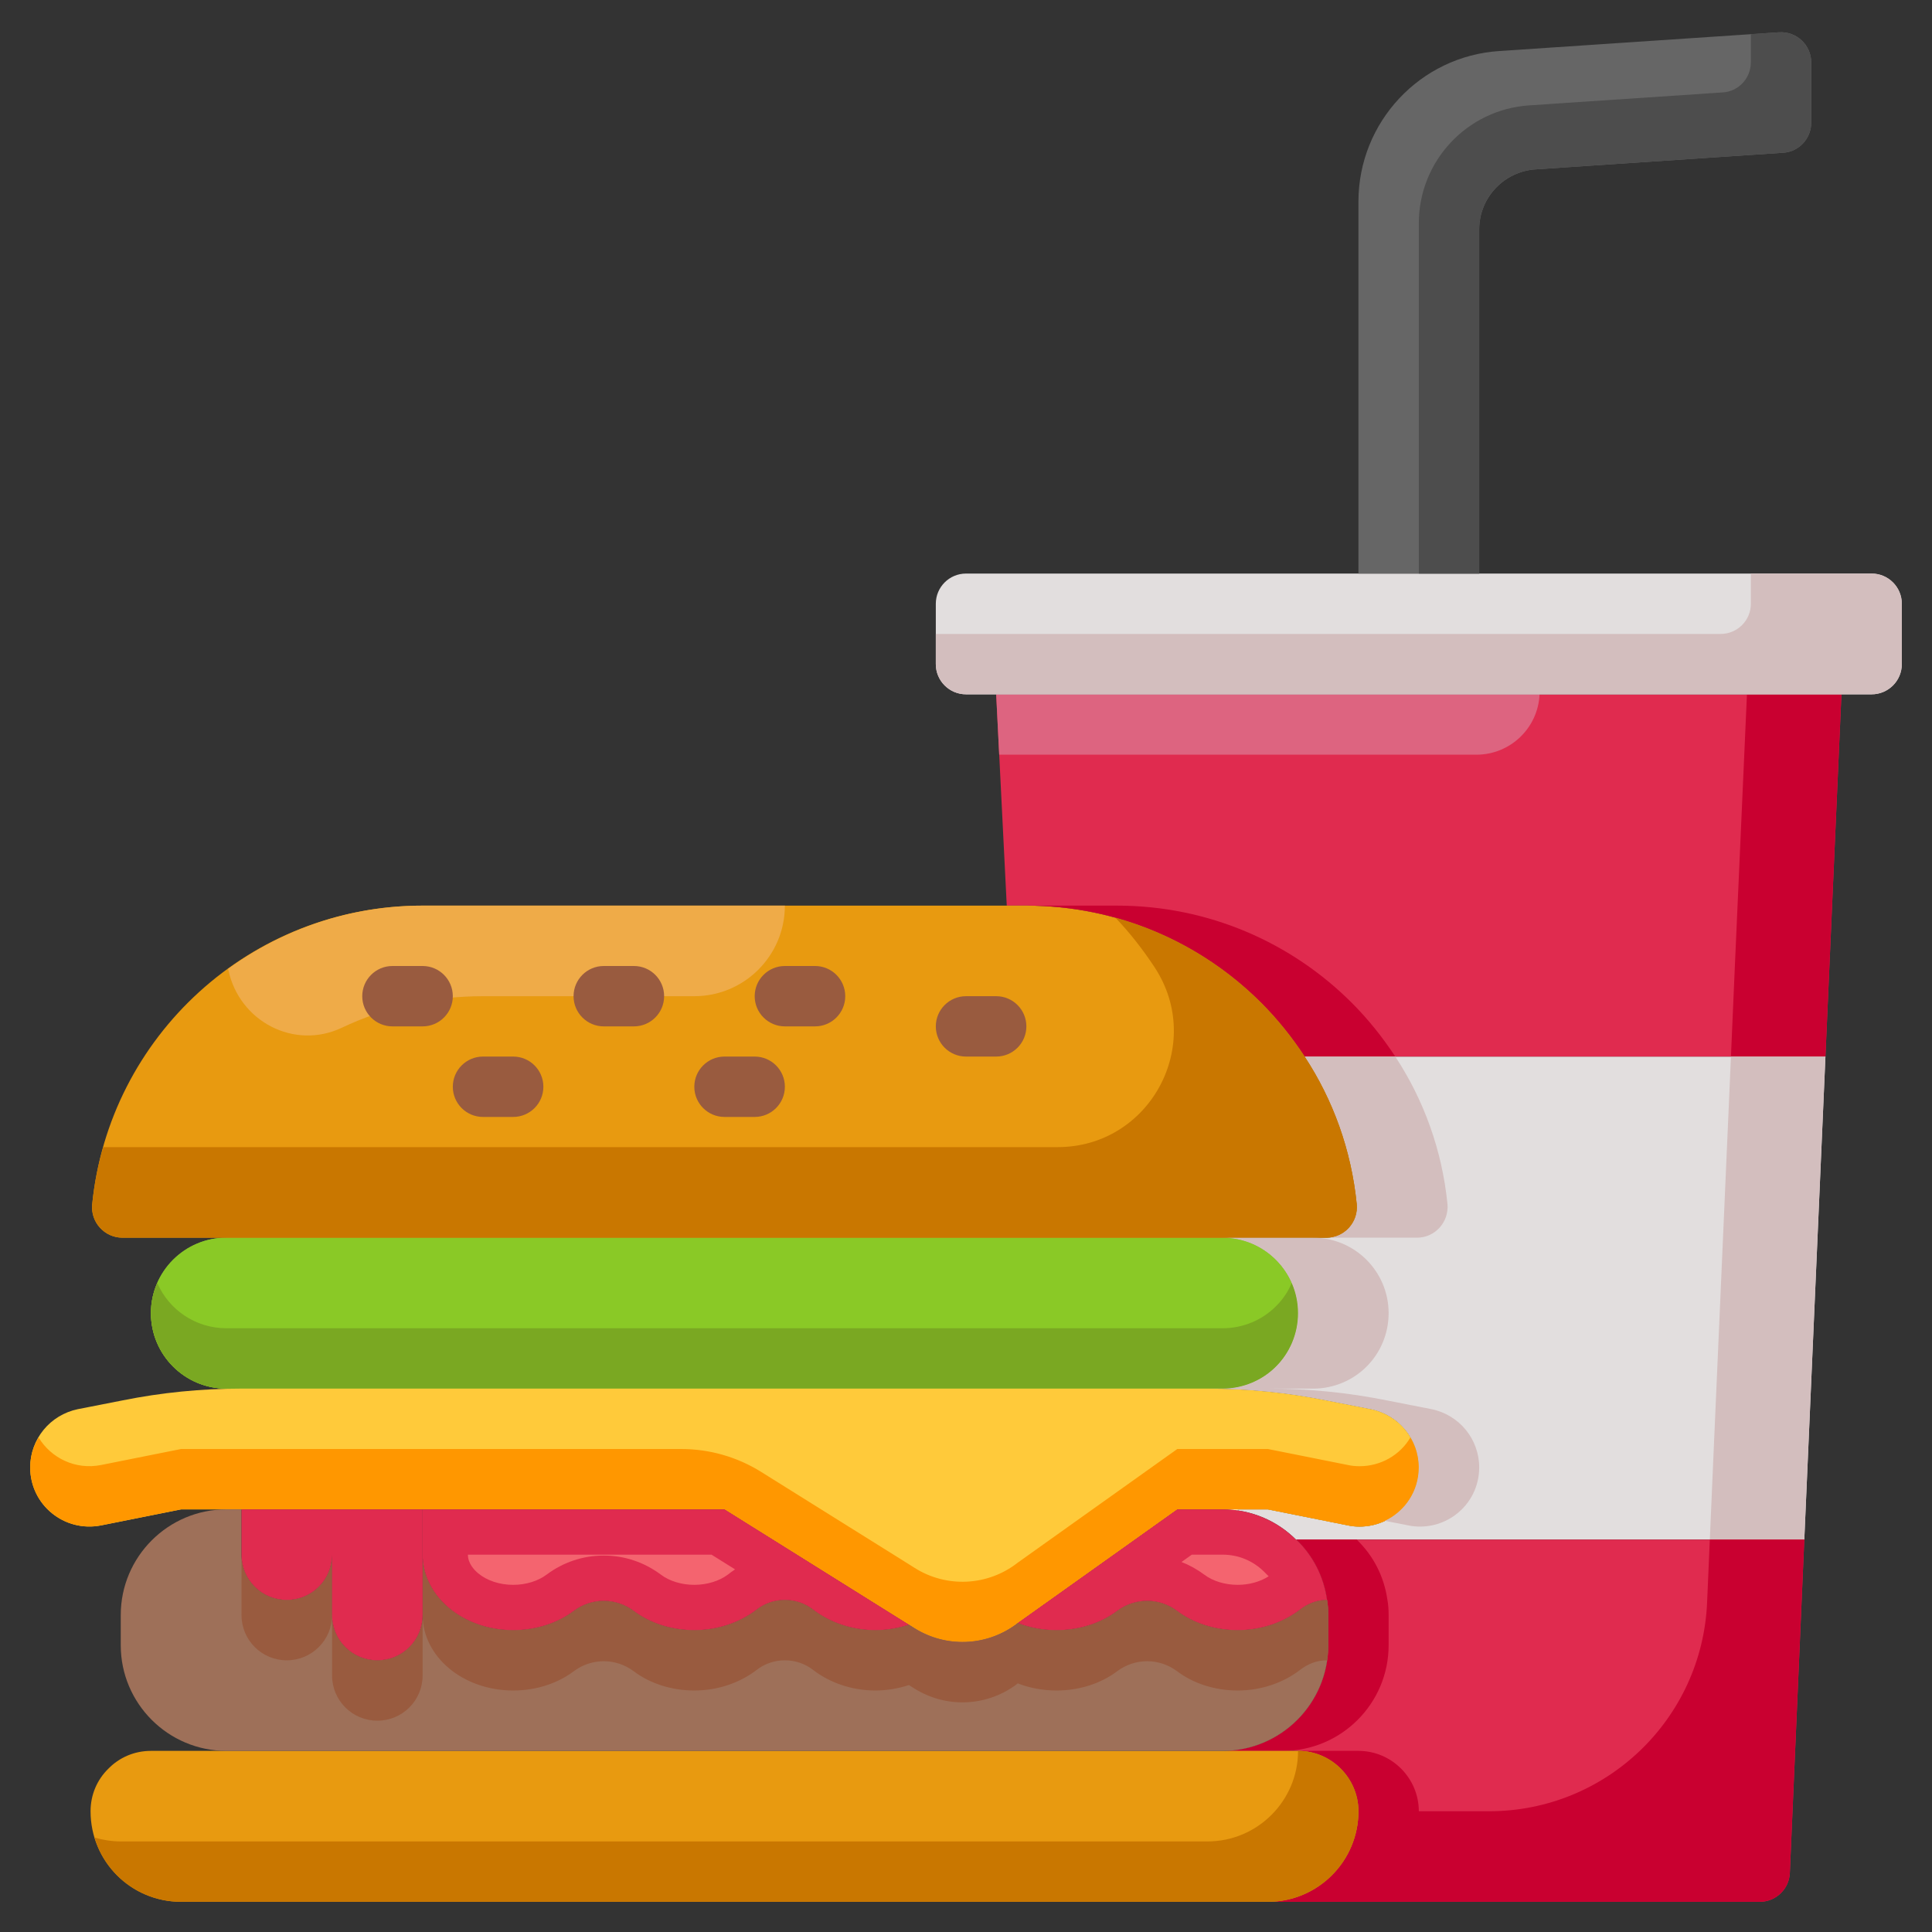 <svg xmlns="http://www.w3.org/2000/svg" enable-background="new 0 0 64 64" viewBox="0 0 64 64" id="fast-food"><rect x="0" y="0" width="64" height="64" fill="#333333" stroke="none"/><path fill="#e2dede" d="M47,48.61c0-0.94-0.66-1.74-1.58-1.93l-1.48-0.29c-1.29-0.26-2.6-0.39-3.92-0.39h0.48
			c0.69,0,1.32-0.28,1.77-0.73S43,44.19,43,43.5c0-1.38-1.12-2.5-2.5-2.5h3.444c0.596,0,1.06-0.519,1.001-1.112
			c-0.179-1.795-0.786-3.459-1.725-4.888h17.25l-0.7,16H42.95v0.01h-0.01C42.31,50.38,41.45,50,40.5,50H42l2.65,0.53
			c0.13,0.03,0.26,0.04,0.39,0.04C46.1,50.57,47,49.72,47,48.61z"></path><path fill="#8ac926" d="M40.5,46h-33C6.119,46,5,44.881,5,43.5v0C5,42.119,6.119,41,7.5,41h33c1.381,0,2.5,1.119,2.5,2.5v0
		C43,44.881,41.881,46,40.5,46z"></path><path fill="#8ac926" d="M40.5,46h-33C6.119,46,5,44.881,5,43.5v0C5,42.119,6.119,41,7.5,41h33c1.381,0,2.5,1.119,2.5,2.5v0
		C43,44.881,41.881,46,40.5,46z"></path><path fill="#7aa822" d="M43,43.5c0,0.69-0.28,1.32-0.73,1.77C41.82,45.72,41.19,46,40.5,46h-33C6.12,46,5,44.88,5,43.5
		c0-0.35,0.07-0.69,0.21-1C5.59,43.38,6.47,44,7.5,44h33c0.69,0,1.32-0.28,1.77-0.73c0.22-0.22,0.4-0.48,0.52-0.77
		C42.93,42.81,43,43.15,43,43.5z"></path><path fill="#e02b4f" d="M61,23l-0.53,12H43.22c-0.42-0.64-0.9-1.24-1.44-1.78C39.79,31.23,37.04,30,34,30h-0.65L33,23H61z"></path><path fill="#dd6480" d="M51,23L51,23c-0.05,1.119-0.972,2-2.092,2H33.1L33,23H51z"></path><path fill="#fffad8" d="M40.5,50H41v0.04C40.84,50.01,40.67,50,40.5,50z"></path><path fill="#e02b4f" d="M59.77,51l-0.479,11.043C59.268,62.578,58.828,63,58.292,63H42c0.83,0,1.58-0.34,2.12-0.88
		c0.578-0.578,0.927-1.396,0.875-2.295C44.936,58.79,44.036,58,43,58h-2.5c1.93,0,3.5-1.57,3.5-3.5v-1c0-0.17-0.01-0.34-0.04-0.5
		c-0.11-0.78-0.47-1.47-1.01-1.99V51H59.77z"></path><polygon fill="#c90030" points="61 23 60.47 35 57.34 35 57.47 32 57.87 23"></polygon><polygon fill="#d3bebe" points="60.47 35 59.77 51 56.64 51 56.77 48 57.34 35"></polygon><path fill="#c90030" d="M40.5,58h2c1.93,0,3.5-1.57,3.5-3.5v-1c0-0.17-0.01-0.34-0.04-0.5c-0.11-0.78-0.47-1.47-1.01-1.99V51h-2
			v0.01c0.54,0.52,0.9,1.21,1.01,1.99c0.03,0.16,0.04,0.33,0.04,0.5v1C44,56.43,42.43,58,40.5,58z"></path><path fill="#c90030" d="M56.64,51l-0.09,2.086C56.382,56.952,53.199,60,49.329,60H47c0-1.1-0.9-2-2-2h-2c1.1,0,2,0.9,2,2
			c0,0.83-0.34,1.58-0.88,2.12C43.58,62.66,42.83,63,42,63h2h14.292c0.535,0,0.976-0.422,0.999-0.957L59.77,51H56.64z"></path><path fill="#e2dede" d="M63,20v2c0,0.552-0.448,1-1,1h-1H33h-1c-0.552,0-1-0.448-1-1v-2c0-0.552,0.448-1,1-1h13h4h13
		C62.552,19,63,19.448,63,20z"></path><path fill="#d3bebe" d="M63,20v2c0,0.552-0.448,1-1,1H32c-0.552,0-1-0.448-1-1v-1h26c0.552,0,1-0.448,1-1v-1h4
		C62.552,19,63,19.448,63,20z"></path><path fill="#666" d="M60,2.07v1.99c0,0.53-0.41,0.97-0.93,1l-8.2,0.55C49.82,5.68,49,6.55,49,7.6V19h-4V6.68
		c0-2.63,2.04-4.82,4.67-4.99l9.26-0.62C59.51,1.03,60,1.49,60,2.07z"></path><path fill="#4d4d4d" d="M60,2.073V4.06c0,0.53-0.41,0.97-0.93,1l-8.21,0.551C49.813,5.681,49,6.551,49,7.6V19h-2V7.397
		c0-2.06,1.597-3.768,3.653-3.906l6.417-0.43c0.52-0.03,0.93-0.47,0.93-1V1.13l0.93-0.06C59.509,1.033,60,1.493,60,2.073z"></path><path fill="#ffca3a" d="M30.11,53.82L24,50h-1h-9h-3H8H7.5H6l-2.65,0.53C2.13,50.77,1,49.85,1,48.61c0-0.94,0.66-1.74,1.58-1.93
		l1.48-0.29C5.35,46.13,6.66,46,7.98,46H14h10h10h6.02c1.32,0,2.63,0.13,3.92,0.39l1.48,0.29c0.92,0.19,1.58,0.99,1.58,1.93
		c0,1.11-0.9,1.96-1.96,1.96c-0.13,0-0.26-0.01-0.39-0.04L42,50h-1.5H39l-5.28,3.76l-0.09,0.07c-0.99,0.71-2.3,0.75-3.33,0.11
		L30.11,53.82z"></path><path fill="#ff9700" d="M47,48.61c0,1.11-0.9,1.96-1.96,1.96c-0.13,0-0.26-0.01-0.39-0.04L42,50h-3l-5.28,3.76l-0.018,0.014
		c-0.986,0.766-2.346,0.833-3.402,0.166l-0.19-0.12L24,50H6l-2.65,0.53C2.13,50.77,1,49.85,1,48.61c0-0.36,0.1-0.7,0.28-0.99
		c0.41,0.68,1.22,1.08,2.07,0.91L6,48h16.566c0.937,0,1.856,0.263,2.651,0.76l4.894,3.06l0.19,0.12
		c1.056,0.667,2.416,0.6,3.402-0.166l0.018-0.014L39,48h3l2.65,0.53c0.13,0.03,0.26,0.04,0.39,0.04c0.7,0,1.34-0.37,1.68-0.95
		C46.9,47.91,47,48.25,47,48.61z"></path><path fill="#e89a10" d="M44.945,39.888C45.004,40.481,44.54,41,43.944,41H39h-5.1H29H19H9H4.055c-0.592,0-1.059-0.513-1.001-1.103
		C3.607,34.336,8.292,30,14,30h19.35H34c3.04,0,5.79,1.23,7.78,3.22c0.54,0.54,1.02,1.14,1.44,1.78
		C44.159,36.429,44.766,38.093,44.945,39.888z"></path><path fill="#c90030" d="M46.22,35h-3c-0.42-0.64-0.9-1.24-1.44-1.78C39.79,31.23,37.04,30,34,30h3c3.04,0,5.79,1.23,7.78,3.22
		C45.32,33.76,45.8,34.36,46.22,35z"></path><path fill="#d3bebe" d="M49 48.61c0 1.11-.9 1.96-1.96 1.96-.13 0-.26-.01-.39-.04l-.77-.15c.65-.31 1.12-.97 1.12-1.77 0-.94-.66-1.74-1.58-1.93l-1.48-.29c-1.29-.26-2.6-.39-3.92-.39h.48c.69 0 1.32-.28 1.77-.73C42.72 44.82 43 44.19 43 43.5c0-1.38-1.12-2.5-2.5-2.5h3c1.38 0 2.5 1.12 2.5 2.5 0 .69-.28 1.32-.73 1.77C44.82 45.72 44.19 46 43.5 46h-1.48c1.32 0 2.63.13 3.92.39l1.48.29C48.34 46.87 49 47.67 49 48.61zM47.95 39.89C48 40.48 47.54 41 46.94 41h-3c.6 0 1.06-.52 1.01-1.11-.18-1.8-.79-3.46-1.73-4.89h3C47.16 36.43 47.77 38.09 47.95 39.89z"></path><path fill="#efab48" d="M14,30c-2.41,0-4.631,0.782-6.443,2.094c0.003,0.014,0.006,0.027,0.009,0.041
		c0.362,1.703,2.18,2.655,3.755,1.911C12.739,33.375,14.324,33,16,33h7c1.657,0,3-1.343,3-3v0H14z"></path><path fill="#c97700" d="M43.944,41H4.055c-0.593,0-1.059-0.515-1.001-1.105C3.118,39.244,3.24,38.61,3.42,38l31.614,0
		c3.055,0,4.89-3.39,3.22-5.948L38.22,32c-0.38-0.57-0.8-1.11-1.27-1.6c1.85,0.51,3.51,1.5,4.83,2.82c0.54,0.54,1.02,1.14,1.44,1.78
		c0.939,1.429,1.546,3.093,1.725,4.888C45.004,40.481,44.54,41,43.944,41z"></path><path fill="#e89a10" d="M43,58c1.1,0,2,0.9,2,2c0,0.83-0.34,1.58-0.88,2.12C43.58,62.66,42.83,63,42,63h-2.75H6c-1.66,0-3-1.34-3-3
		c0-0.55,0.22-1.05,0.59-1.41C3.95,58.22,4.45,58,5,58h2.5h33H43z"></path><path fill="#c97700" d="M45,60c0,0.83-0.34,1.58-0.88,2.12C43.58,62.66,42.83,63,42,63H6c-1.36,0-2.5-0.89-2.87-2.13
		C3.4,60.95,3.7,61,4,61h36c0.83,0,1.58-0.34,2.12-0.88C42.66,59.58,43,58.83,43,58C44.1,58,45,58.9,45,60z"></path><path fill="#9e7059" d="M44,53.5v1c0,1.93-1.57,3.5-3.5,3.5h-33C5.57,58,4,56.43,4,54.5v-1C4,51.57,5.57,50,7.5,50H8v1.5
		C8,52.33,8.67,53,9.5,53s1.5-0.67,1.5-1.5v2c0,0.83,0.67,1.5,1.5,1.5s1.5-0.67,1.5-1.5v-2c0,0.69,0.34,1.32,0.88,1.77
		S16.17,54,17,54c0.77,0,1.48-0.24,2.01-0.64c0.59-0.44,1.39-0.44,1.98,0C21.52,53.76,22.23,54,23,54c0.79,0,1.51-0.26,2.05-0.67
		c0.55-0.44,1.35-0.44,1.9,0C27.49,53.74,28.21,54,29,54c0.39,0,0.77-0.07,1.11-0.18l0.19,0.12c1.03,0.64,2.34,0.6,3.33-0.11
		l0.09-0.07l0.01,0.01C34.12,53.92,34.55,54,35,54c0.77,0,1.48-0.24,2.01-0.64c0.59-0.44,1.39-0.44,1.98,0
		C39.52,53.76,40.23,54,41,54c0.79,0,1.51-0.26,2.05-0.67c0.28-0.22,0.58-0.33,0.91-0.33C43.99,53.16,44,53.33,44,53.5z"></path><path fill="#995b3f" d="M43.96 53c-.33 0-.63.11-.91.33C42.51 53.74 41.79 54 41 54c-.77 0-1.48-.24-2.01-.64-.59-.44-1.39-.44-1.98 0C36.48 53.76 35.77 54 35 54c-.45 0-.88-.08-1.27-.23l-.01-.01-.09.07c-.99.71-2.3.75-3.33.11l-.19-.12C29.77 53.93 29.39 54 29 54c-.79 0-1.51-.26-2.05-.67-.55-.44-1.35-.44-1.9 0C24.51 53.74 23.79 54 23 54c-.77 0-1.48-.24-2.01-.64-.59-.44-1.39-.44-1.98 0C18.48 53.76 17.77 54 17 54c-.83 0-1.58-.28-2.12-.73C14.34 52.82 14 52.19 14 51.5v2c0 .69.34 1.32.88 1.77C15.42 55.72 16.17 56 17 56c.77 0 1.48-.24 2.01-.64.59-.44 1.39-.44 1.98 0C21.52 55.76 22.23 56 23 56c.79 0 1.51-.26 2.05-.67.55-.44 1.35-.44 1.9 0C27.49 55.74 28.21 56 29 56c.39 0 .77-.07 1.11-.18l.19.12c1.03.64 2.34.6 3.33-.11l.09-.07.01.01C34.12 55.92 34.55 56 35 56c.77 0 1.48-.24 2.01-.64.59-.44 1.39-.44 1.98 0C39.52 55.76 40.23 56 41 56c.79 0 1.51-.26 2.05-.67.28-.22.58-.33.91-.33.03-.16.04-.33.04-.5v-1C44 53.33 43.99 53.16 43.96 53zM12.5 55c-.83 0-1.5-.67-1.5-1.5v2c0 .83.67 1.5 1.5 1.5s1.5-.67 1.5-1.5v-2C14 54.33 13.33 55 12.5 55zM9.5 53C8.67 53 8 52.33 8 51.5V52v1.5C8 54.33 8.67 55 9.5 55s1.5-.67 1.5-1.5v-2C11 52.33 10.33 53 9.5 53z"></path><path fill="#e02b4f" d="M43.96,53c-0.33,0-0.63,0.11-0.91,0.33C42.51,53.74,41.79,54,41,54c-0.77,0-1.48-0.24-2.01-0.64
		c-0.59-0.44-1.39-0.44-1.98,0C36.48,53.76,35.77,54,35,54c-0.45,0-0.88-0.08-1.27-0.23l-0.01-0.01L39,50h1.5
		c0.95,0,1.81,0.38,2.44,1.01h0.01C43.49,51.53,43.85,52.22,43.96,53z"></path><path fill="#f4646f" d="M41,52.5c-0.419,0-0.822-0.123-1.106-0.337c-0.236-0.176-0.49-0.316-0.755-0.42l0.341-0.243H40.5
		c0.521,0,1.011,0.203,1.379,0.57l0.147,0.147C41.747,52.396,41.382,52.5,41,52.5z"></path><path fill="#e02b4f" d="M24,50l6.11,3.82C29.77,53.93,29.39,54,29,54c-0.79,0-1.51-0.26-2.05-0.67c-0.55-0.44-1.35-0.44-1.9,0
		C24.51,53.74,23.79,54,23,54c-0.77,0-1.48-0.24-2.01-0.64c-0.59-0.44-1.39-0.44-1.98,0C18.48,53.76,17.77,54,17,54
		c-0.83,0-1.58-0.28-2.12-0.73S14,52.19,14,51.5V51v-1h9H24z"></path><path fill="#f4646f" d="M23,52.5c-0.419,0-0.822-0.123-1.106-0.337c-0.558-0.416-1.21-0.633-1.894-0.633s-1.336,0.217-1.887,0.627
		C17.822,52.377,17.419,52.5,17,52.5c-0.446,0-0.868-0.139-1.16-0.382c-0.127-0.106-0.34-0.327-0.34-0.618h8.07l0.78,0.488
		c-0.082,0.053-0.16,0.11-0.236,0.171C23.833,52.371,23.427,52.5,23,52.5z"></path><path fill="#e02b4f" d="M14 51.5v2c0 .83-.67 1.5-1.5 1.5S11 54.33 11 53.5v-2V50h3v1V51.5zM11 50v1.5c0 .83-.67 1.5-1.5 1.5S8 52.33 8 51.5V50H11z"></path><path fill="#995b3f" d="M21 34h-1c-.552 0-1-.448-1-1s.448-1 1-1h1c.552 0 1 .448 1 1S21.552 34 21 34zM27 34h-1c-.552 0-1-.448-1-1s.448-1 1-1h1c.552 0 1 .448 1 1S27.552 34 27 34z"></path><g><path fill="#995b3f" d="M33,35h-1c-0.552,0-1-0.448-1-1s0.448-1,1-1h1c0.552,0,1,0.448,1,1S33.552,35,33,35z"></path></g><g><path fill="#995b3f" d="M17,37h-1c-0.552,0-1-0.448-1-1s0.448-1,1-1h1c0.552,0,1,0.448,1,1S17.552,37,17,37z"></path></g><g><path fill="#995b3f" d="M25,37h-1c-0.552,0-1-0.448-1-1s0.448-1,1-1h1c0.552,0,1,0.448,1,1S25.552,37,25,37z"></path></g><g><path fill="#995b3f" d="M14,34h-1c-0.552,0-1-0.448-1-1s0.448-1,1-1h1c0.552,0,1,0.448,1,1S14.552,34,14,34z"></path></g></svg>